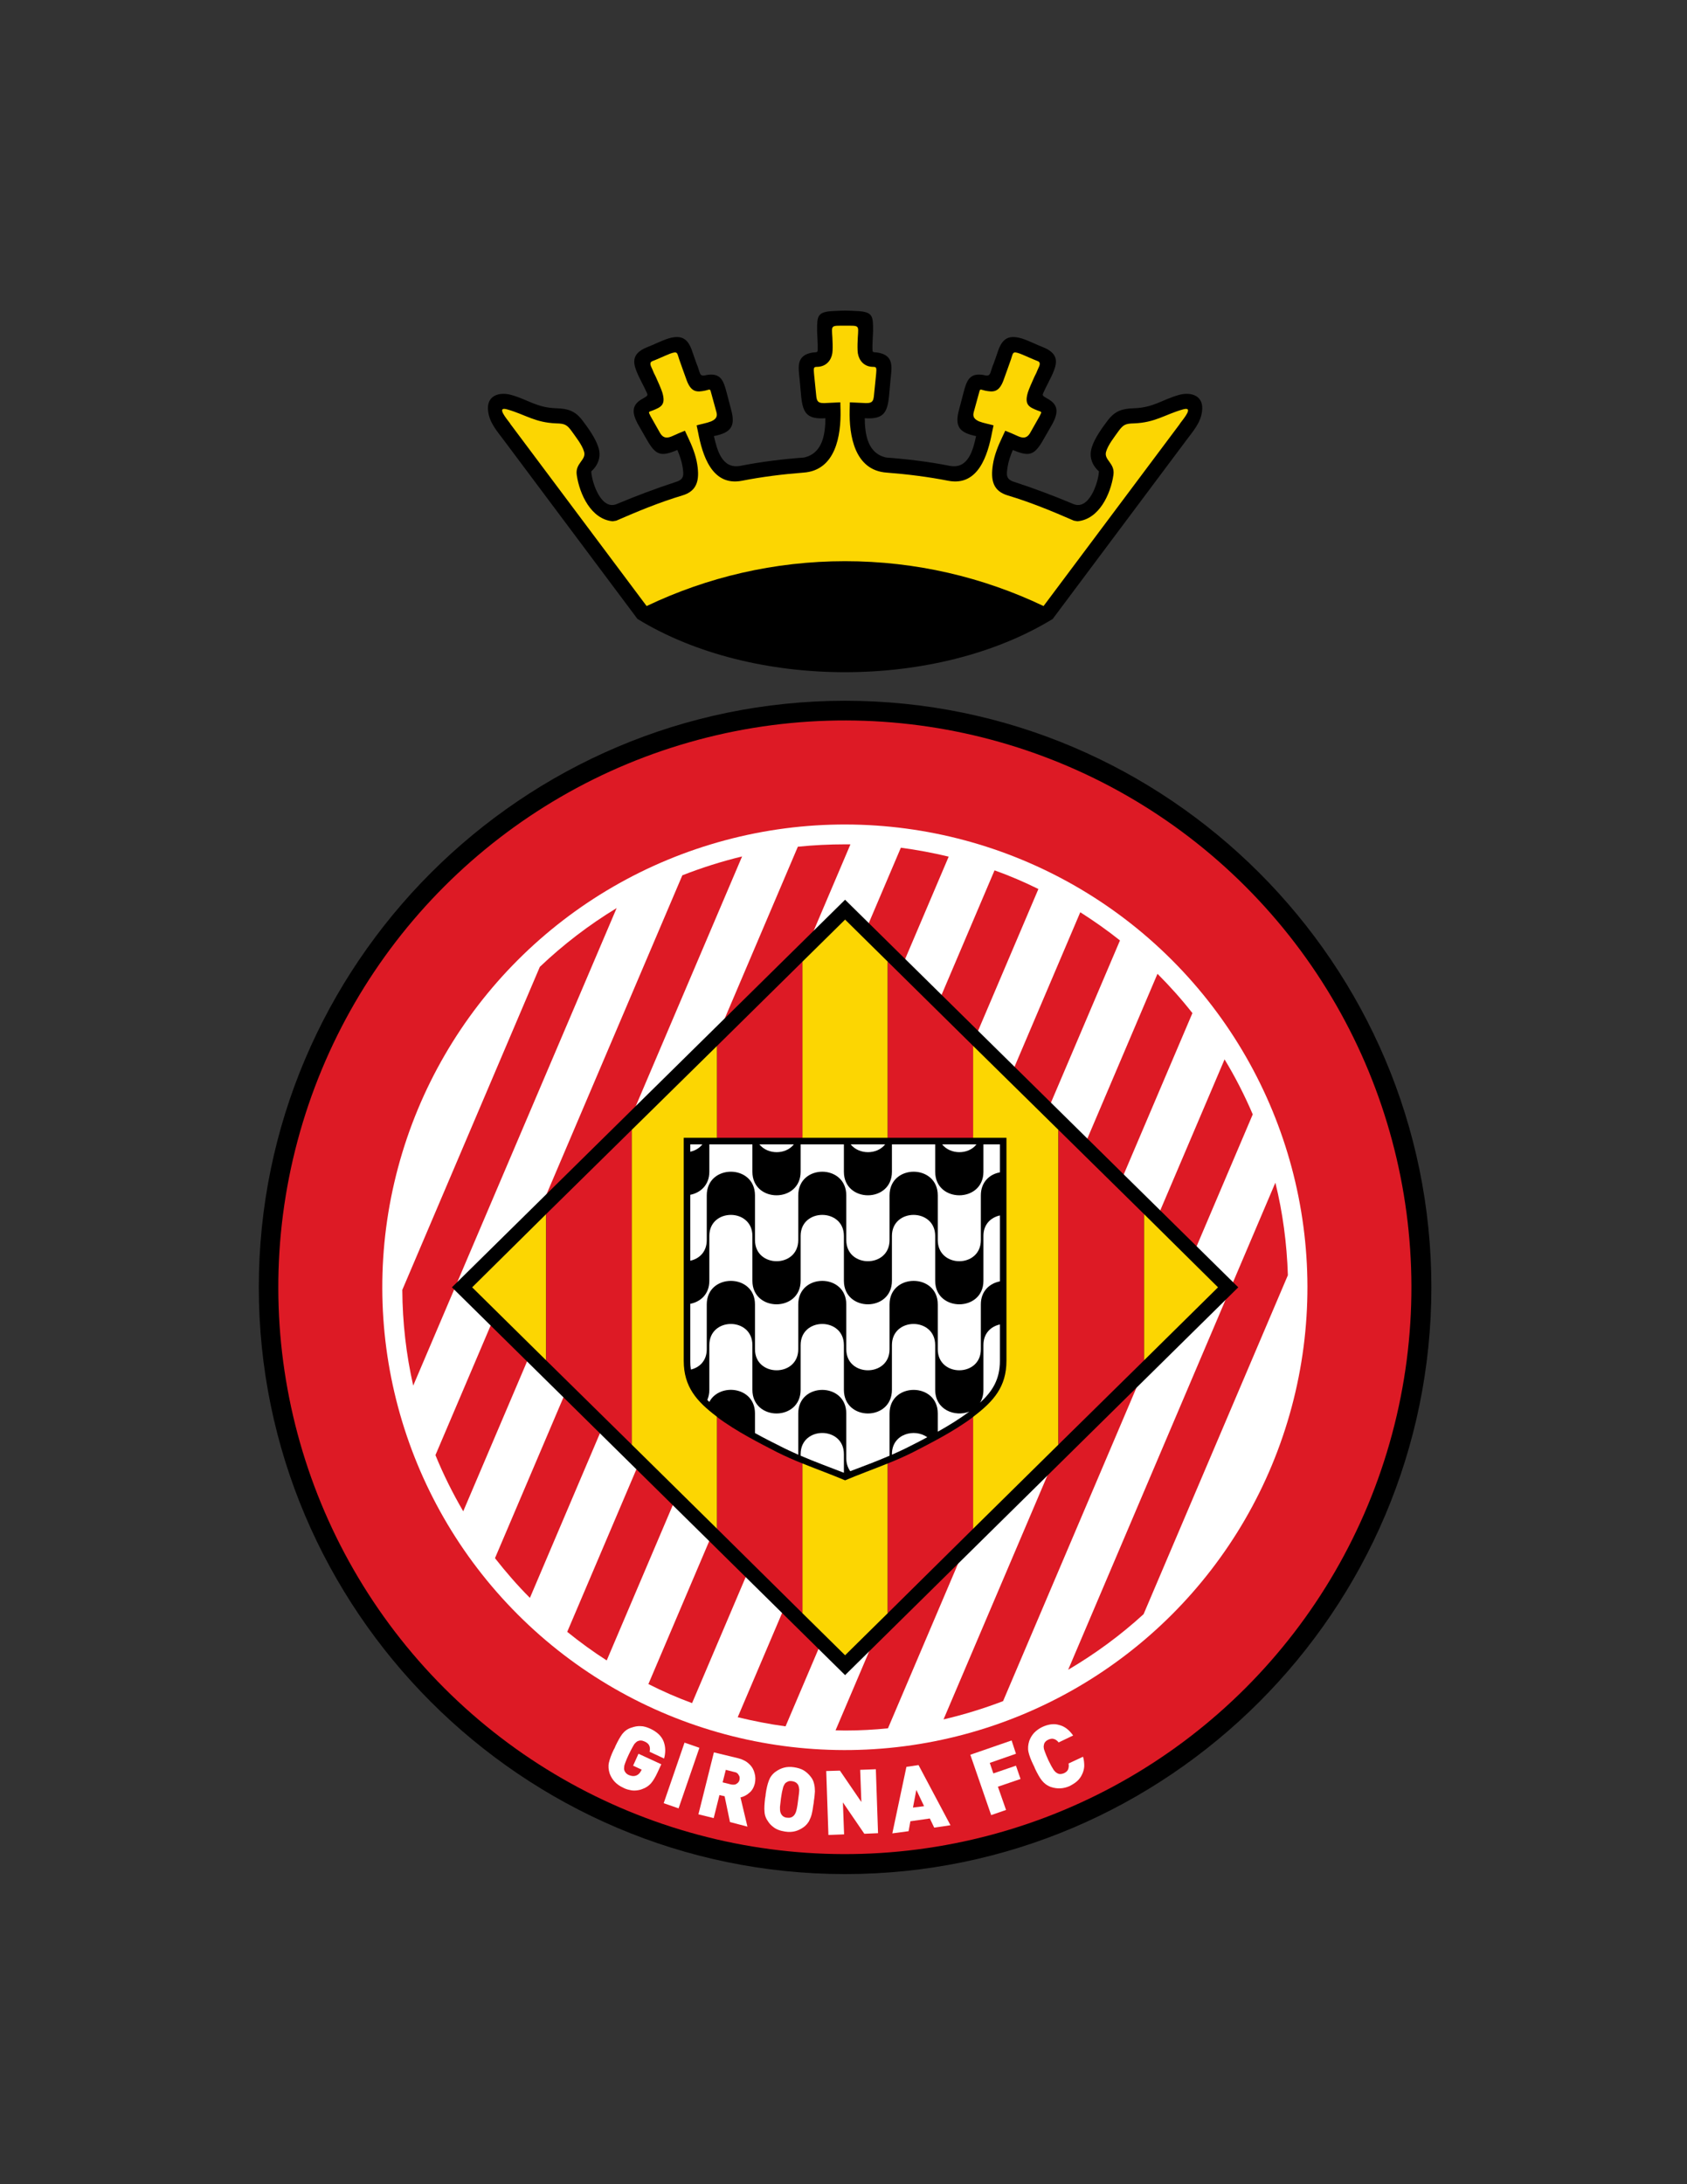 <?xml version="1.0" encoding="iso-8859-1"?>
<!-- Generator: Adobe Illustrator 24.0.1, SVG Export Plug-In . SVG Version: 6.00 Build 0)  -->
<svg version="1.1" id="Layer_1" xmlns="http://www.w3.org/2000/svg" xmlns:xlink="http://www.w3.org/1999/xlink" x="0px" y="0px"
	 viewBox="0 0 612 792" style="enable-background:new 0 0 612 792;" xml:space="preserve">
<rect x="0" y="0" width="612" height="792" fill="#333333" stroke="none"/>
<path d="M306.576,679.552c117.144,0,212.688-95.616,212.688-212.76S423.72,254.104,306.576,254.104
	c-117.144,0-212.688,95.544-212.688,212.688S189.432,679.552,306.576,679.552z"/>
<ellipse transform="matrix(0.707 -0.707 0.707 0.707 -240.278 353.502)" style="fill:#DD1A25;" cx="306.576" cy="466.792" rx="205.56" ry="205.56"/>
<path style="fill:#FFFFFF;" d="M238.536,642.688c-0.792,1.728-1.584,3.024-2.376,3.96c-0.864,0.936-1.8,1.584-3.024,2.016
	c-0.792,0.36-1.656,0.504-2.448,0.576c-0.792,0.072-1.584,0-2.376-0.216c-0.792-0.144-1.584-0.432-2.376-0.864
	c-2.304-1.08-3.888-2.736-4.752-5.04c-0.432-1.368-0.576-2.664-0.288-3.96c0.288-1.296,0.864-2.88,1.728-4.68l0.36-0.648l0.288-0.72
	c0.864-1.8,1.656-3.24,2.448-4.32c0.864-1.08,1.872-1.872,3.24-2.304c1.224-0.432,2.304-0.648,3.456-0.576
	c1.08,0,2.232,0.36,3.528,0.936c2.448,1.152,4.104,2.736,4.824,4.68c0.72,1.944,0.72,4.032,0.144,6.12l-5.256-2.448
	c0.216-0.936,0.144-1.656-0.144-2.304c-0.288-0.576-0.864-1.08-1.728-1.44c-0.936-0.432-1.728-0.432-2.52-0.072
	c-0.288,0.144-0.504,0.36-0.792,0.648c-0.288,0.216-0.576,0.72-0.936,1.368c-0.36,0.648-0.864,1.584-1.44,2.808
	c-0.576,1.224-1.008,2.232-1.224,2.88c-0.288,0.72-0.432,1.224-0.432,1.656c-0.072,0.36-0.072,0.72,0,1.008
	c0.216,0.792,0.72,1.44,1.656,1.872c1.008,0.432,1.872,0.504,2.664,0.216c0.792-0.288,1.44-0.936,1.872-1.872l0.144-0.288
	l-3.096-1.44l1.944-4.32l8.28,3.816L238.536,642.688z"/>
<polygon style="fill:#FFFFFF;" points="246.168,655.72 240.768,653.848 248.328,631.888 253.728,633.76 "/>
<path style="fill:#FFFFFF;" d="M271.152,662.344l-6.336-1.656l-1.944-9.36L261,650.896l-2.088,8.352l-5.544-1.368l5.616-22.464
	l8.928,2.16c1.584,0.432,2.88,1.08,3.888,2.088c1.008,0.936,1.656,2.088,1.944,3.312c0.36,1.224,0.36,2.52,0.072,3.816
	c-0.36,1.368-1.008,2.52-2.016,3.312c-0.936,0.864-2.016,1.368-3.168,1.656L271.152,662.344L271.152,662.344z M268.272,645.352
	c0.072-0.36,0.072-0.792,0-1.152c-0.144-0.36-0.36-0.72-0.648-1.08c-0.288-0.288-0.72-0.504-1.224-0.576l-3.096-0.792l-1.152,4.536
	l3.168,0.792c0.432,0.072,0.936,0.072,1.368,0c0.36-0.144,0.72-0.36,1.008-0.648C267.984,646.144,268.2,645.784,268.272,645.352z"/>
<path style="fill:#FFFFFF;" d="M295.2,653.704l-0.144,0.792c-0.144,1.296-0.36,2.376-0.576,3.312
	c-0.216,0.864-0.576,1.728-1.008,2.592c-0.504,0.792-1.08,1.512-1.872,2.088c-1.008,0.72-2.016,1.224-3.096,1.512
	s-2.304,0.36-3.672,0.144c-0.936-0.144-1.8-0.36-2.52-0.648c-0.72-0.288-1.368-0.648-1.944-1.152
	c-0.576-0.432-1.152-1.008-1.584-1.656c-0.864-1.152-1.368-2.376-1.44-3.744c-0.144-1.296,0-2.952,0.216-4.896l0.144-0.792
	l0.072-0.792c0.288-1.944,0.648-3.528,1.152-4.824c0.432-1.224,1.224-2.304,2.376-3.168c1.008-0.72,2.016-1.224,3.096-1.512
	c1.08-0.288,2.304-0.36,3.672-0.144c1.368,0.216,2.592,0.576,3.528,1.152c0.936,0.576,1.8,1.368,2.52,2.304
	c0.648,0.792,1.008,1.656,1.224,2.592c0.216,0.864,0.288,1.8,0.288,2.736c-0.072,0.936-0.144,2.088-0.36,3.312L295.2,653.704
	L295.2,653.704z M289.512,652.912c0.288-1.944,0.432-3.312,0.432-4.032c-0.072-0.72-0.216-1.296-0.432-1.728
	c-0.216-0.288-0.432-0.576-0.864-0.864c-0.36-0.216-0.792-0.36-1.296-0.432c-0.504-0.072-0.936-0.072-1.368,0.072
	c-0.36,0.144-0.72,0.36-1.008,0.576c-0.216,0.216-0.432,0.504-0.576,0.864c-0.216,0.36-0.36,0.864-0.504,1.584
	c-0.216,0.72-0.36,1.728-0.576,3.096c-0.144,1.368-0.288,2.376-0.36,3.096c0,0.792,0,1.296,0.072,1.656
	c0.072,0.36,0.216,0.72,0.36,1.008c0.432,0.72,1.152,1.224,2.088,1.296c1.008,0.144,1.8-0.072,2.448-0.72
	c0.36-0.36,0.648-0.864,0.864-1.512C289.008,656.224,289.296,654.856,289.512,652.912z"/>
<polygon style="fill:#FFFFFF;" points="318.528,664.72 313.56,664.936 305.784,653.56 306.216,665.152 300.528,665.368 
	299.736,642.184 304.704,642.04 312.48,653.416 312.048,641.752 317.736,641.536 "/>
<path style="fill:#FFFFFF;" d="M344.808,661.84l-5.904,0.864l-1.584-3.312l-7.056,1.008l-0.648,3.6l-5.904,0.792l5.112-24.12
	l4.392-0.648L344.808,661.84L344.808,661.84z M335.232,654.928l-2.808-5.904l-1.224,6.408L335.232,654.928z"/>
<polygon style="fill:#FFFFFF;" points="368.568,635.92 359.064,639.232 360.36,643.048 368.568,640.24 370.224,645.064 
	362.016,647.872 364.968,656.296 359.568,658.168 352.008,636.28 366.984,631.096 "/>
<path style="fill:#FFFFFF;" d="M392.904,637c0.36,1.224,0.432,2.376,0.432,3.456c-0.072,1.08-0.36,2.088-0.792,2.952
	c-0.432,0.936-1.008,1.728-1.8,2.448c-0.72,0.648-1.656,1.224-2.592,1.728c-2.376,1.08-4.68,1.152-6.984,0.36
	c-1.368-0.504-2.376-1.296-3.24-2.376c-0.792-1.008-1.584-2.448-2.448-4.248l-0.288-0.72l-0.36-0.72
	c-0.864-1.8-1.44-3.312-1.728-4.608c-0.288-1.296-0.144-2.664,0.288-4.032c0.432-1.152,1.008-2.088,1.8-2.952
	c0.792-0.792,1.728-1.512,2.952-2.088c1.08-0.504,2.088-0.792,3.096-0.936c1.008-0.144,2.016-0.072,2.952,0.216
	c0.936,0.216,1.872,0.648,2.736,1.296c0.864,0.648,1.656,1.512,2.376,2.52l-5.256,2.52c-0.504-0.648-1.008-1.008-1.656-1.224
	c-0.576-0.216-1.296-0.144-2.088,0.216c-0.432,0.216-0.792,0.432-1.08,0.792c-0.288,0.288-0.432,0.648-0.504,1.008
	c-0.072,0.36-0.144,0.648-0.072,1.08c0,0.36,0.144,0.864,0.432,1.584c0.216,0.648,0.648,1.656,1.224,2.952
	c0.792,1.656,1.44,2.808,1.872,3.456c0.432,0.648,0.936,1.08,1.368,1.296c0.72,0.432,1.584,0.36,2.448,0
	c0.792-0.36,1.296-0.864,1.512-1.44c0.216-0.648,0.288-1.296,0.144-2.088L392.904,637z"/>
<path d="M381.888,224.44l48.528-64.872c2.304-3.096,5.04-6.12,5.616-10.152c0.936-5.904-3.816-7.488-8.424-6.192
	c-6.264,1.8-9.144,4.608-16.416,4.824c-4.104,0.144-6.624,0.936-9.216,4.248c-2.088,2.736-4.896,6.624-5.904,9.936
	c-1.08,3.384,0.072,6.408,2.592,8.712c-0.216,4.032-3.6,14.256-9.288,11.808c-7.056-2.952-14.112-5.616-21.384-7.992
	c-3.024-0.936-2.952-2.376-2.448-5.544c0.288-1.872,1.008-3.96,1.872-6.048c5.904,2.448,7.776,2.088,11.088-3.744l3.384-5.904
	c2.016-3.888,2.232-6.84-2.088-9.072c-1.44-0.864-1.728-1.008-1.368-1.872c1.224-2.808,2.88-5.472,3.96-8.352
	c1.224-3.24,1.224-6.192-3.888-8.28c-2.664-1.008-5.184-2.376-7.92-3.24c-5.4-1.584-7.344,0.72-8.856,5.544
	c-0.36,1.008-0.792,2.376-1.296,3.672c-1.368,3.096-0.792,4.824-3.384,4.104c-5.472-1.08-6.408,2.232-7.488,6.264l-1.584,6.048
	c-1.8,6.336,0.072,8.568,6.12,9.792c-1.08,4.968-2.808,12.024-9.504,10.8c-7.632-1.512-15.408-2.448-23.112-3.024
	c-6.768-1.512-7.704-8.424-7.776-14.256c6.624,0.432,8.136-1.8,8.784-7.704l0.576-6.336c0.432-4.32,1.44-8.856-4.824-9.792
	c-1.08-0.144-1.728,0.144-1.728-0.936c-0.072-2.232,0.144-4.536,0.216-6.768v-0.072c0-5.4,0.072-7.056-6.192-7.272
	c-1.296-0.072-2.664-0.144-3.96-0.144c-1.296,0-2.664,0.072-3.96,0.144c-6.264,0.216-6.192,1.872-6.192,7.272v0.072
	c0.072,2.232,0.288,4.536,0.216,6.768c0,1.08-0.648,0.792-1.728,0.936c-6.264,0.936-5.256,5.472-4.824,9.792l0.576,6.336
	c0.648,5.904,2.16,8.136,8.784,7.704c-0.072,5.832-1.008,12.744-7.776,14.256c-7.704,0.576-15.48,1.512-23.112,3.024
	c-6.696,1.224-8.424-5.832-9.576-10.8c6.12-1.224,7.992-3.456,6.192-9.792l-1.584-6.048c-1.08-4.032-2.016-7.344-7.488-6.264
	c-2.592,0.72-2.016-1.008-3.384-4.104c-0.504-1.296-0.936-2.664-1.296-3.672c-1.512-4.824-3.456-7.128-8.856-5.544
	c-2.736,0.864-5.256,2.232-7.92,3.24c-5.112,2.088-5.112,5.04-3.888,8.28c1.08,2.88,2.736,5.544,3.96,8.352
	c0.36,0.864,0.072,1.008-1.368,1.872c-4.32,2.232-4.104,5.184-2.088,9.072l3.384,5.904c3.312,5.832,5.184,6.192,11.088,3.744
	c0.864,2.088,1.584,4.176,1.872,6.048c0.504,3.168,0.576,4.608-2.448,5.544c-7.272,2.376-14.328,5.04-21.384,7.992
	c-5.688,2.448-9.072-7.776-9.288-11.808c2.52-2.304,3.672-5.328,2.592-8.712c-1.008-3.312-3.816-7.2-5.904-9.936
	c-2.592-3.312-5.112-4.104-9.216-4.248c-7.272-0.216-10.152-3.024-16.416-4.824c-4.608-1.296-9.36,0.288-8.424,6.192
	c0.576,4.032,3.312,7.056,5.616,10.152l48.528,64.872C273.384,250.216,339.84,250.144,381.888,224.44z"/>
<path style="fill:#FCD602;" d="M427.896,153.88C428.184,153.448,428.76,152.728,427.896,153.88L427.896,153.88z"/>
<path style="fill:#FCD602;" d="M427.896,153.88C427.536,154.312,427.68,154.168,427.896,153.88L427.896,153.88z"/>
<path style="fill:#FCD602;" d="M185.256,153.88C184.968,153.448,184.392,152.728,185.256,153.88L185.256,153.88z"/>
<path style="fill:#FCD602;" d="M185.256,153.88C185.616,154.312,185.472,154.168,185.256,153.88L185.256,153.88z"/>
<path style="fill:#FCD602;" d="M306.576,118.096c5.256,0,4.896-0.288,4.608,4.32c-0.072,1.512-0.144,3.096-0.072,4.68
	c0.072,2.664,1.512,5.112,4.176,5.76c1.944,0.504,2.88-0.576,2.592,2.16l0,0l-0.072,0.864l-0.72,7.128
	c-0.216,2.736-0.648,3.384-4.176,3.096c-1.512-0.072-3.096-0.144-4.608-0.216l-0.072,2.808c-0.216,9.144,1.728,21.888,13.464,22.68
	c7.488,0.576,14.976,1.512,22.32,2.952c10.872,2.088,14.328-9.288,15.912-17.712l0.504-2.376c-1.44-0.432-3.6-0.792-5.256-1.44
	c-1.44-0.648-2.448-1.512-1.944-3.312l1.8-6.552l0,0c0.576-2.232,0.36-1.728,2.304-1.296c2.88,0.576,4.968,0.72,6.624-3.528
	c0.432-1.152,1.008-2.808,1.584-4.392c0.432-1.224,0.864-2.448,1.224-3.456c0.792-2.376,0.504-3.024,3.312-2.016
	c2.16,0.864,4.248,1.872,6.48,2.736c1.296,0.576,0.288,2.088-0.072,2.952c-0.288,0.792-0.72,1.728-1.224,2.664
	c-0.936,2.088-1.944,4.32-2.376,5.688c-1.368,4.536,0.504,5.328,3.312,6.48c1.872,0.72,1.8,0.36,0.935,2.16l-3.384,5.976
	c-1.296,2.304-2.952,1.944-4.68,1.152c-1.44-0.648-2.88-1.296-4.392-1.872l-1.08,2.304c-1.584,3.312-2.88,6.624-3.384,9.864
	c-0.936,5.832,0.072,9.72,5.4,11.304c8.208,2.448,16.2,5.76,23.976,9.144l1.296,0.216c7.848-0.72,12.024-9.864,13.032-16.776
	c0.648-4.32-3.528-5.4-2.664-8.424c0.72-2.52,2.952-5.256,4.464-7.416c1.728-2.376,2.52-2.808,5.616-2.88
	c7.776-0.288,11.16-3.168,17.712-5.04c4.32-1.296,0.288,3.384-0.936,5.04c-0.072,0.144-0.144,0.288-0.216,0.36l0,0l-49.32,65.88
	c-21.888-10.44-46.296-16.271-72-16.271c-25.704,0-50.112,5.831-72,16.271l-49.32-65.88l0,0c-0.072-0.072-0.144-0.216-0.216-0.36
	c-1.224-1.656-5.256-6.336-0.936-5.04c6.552,1.872,9.936,4.752,17.712,5.04c3.096,0.072,3.888,0.504,5.616,2.88
	c1.512,2.16,3.744,4.896,4.464,7.416c0.864,3.024-3.312,4.104-2.664,8.424c1.008,6.912,5.184,16.056,13.032,16.776l1.296-0.216
	c7.776-3.384,15.768-6.696,23.976-9.144c5.328-1.584,6.336-5.472,5.4-11.304c-0.504-3.24-1.8-6.552-3.384-9.864l-1.08-2.304
	c-1.512,0.576-2.952,1.224-4.392,1.872c-1.728,0.792-3.384,1.152-4.68-1.152l-3.384-5.976c-0.864-1.8-0.936-1.44,0.936-2.16
	c2.808-1.152,4.68-1.944,3.312-6.48c-0.432-1.368-1.44-3.6-2.376-5.688c-0.504-0.936-0.936-1.872-1.224-2.664
	c-0.36-0.864-1.368-2.376-0.072-2.952c2.232-0.864,4.32-1.872,6.48-2.736c2.808-1.008,2.52-0.36,3.312,2.016
	c0.36,1.008,0.792,2.232,1.224,3.456c0.576,1.584,1.152,3.24,1.584,4.392c1.656,4.248,3.744,4.104,6.624,3.528
	c1.944-0.432,1.728-0.936,2.304,1.296l0,0l1.8,6.552c0.504,1.8-0.504,2.664-1.944,3.312c-1.656,0.648-3.816,1.008-5.256,1.44
	l0.504,2.376c1.584,8.424,5.04,19.8,15.912,17.712c7.344-1.44,14.832-2.376,22.32-2.952c11.736-0.792,13.68-13.536,13.464-22.68
	l-0.072-2.808c-1.512,0.072-3.096,0.144-4.608,0.216c-3.528,0.288-3.96-0.36-4.176-3.096l-0.72-7.128l-0.072-0.864l0,0
	c-0.288-2.736,0.648-1.656,2.52-2.16c2.736-0.648,4.176-3.096,4.248-5.76c0.072-1.584,0-3.168-0.072-4.68
	C301.68,117.808,301.32,118.096,306.576,118.096z"/>
<ellipse transform="matrix(0.707 -0.707 0.707 0.707 -240.278 353.502)" style="fill:#FFFFFF;" cx="306.576" cy="466.792" rx="167.832" ry="167.832"/>
<path style="fill:#DD1A25;" d="M149.904,502.432c-2.52-11.16-3.888-22.752-3.96-34.704l49.896-117.144
	c8.496-8.064,17.784-15.192,27.864-21.312L149.904,502.432z"/>
<path style="fill:#DD1A25;" d="M168.048,548.008c-3.816-6.552-7.2-13.32-10.08-20.376l89.568-210.24
	c6.984-2.736,14.256-5.04,21.672-6.84L168.048,548.008z"/>
<path style="fill:#DD1A25;" d="M462.672,428.848c2.664,10.8,4.176,22.032,4.536,33.552l-52.344,122.904
	c-8.352,7.632-17.568,14.4-27.36,20.16L462.672,428.848z"/>
<path style="fill:#DD1A25;" d="M444.24,384.136c3.888,6.408,7.272,13.032,10.224,19.944l-90.576,212.76
	c-6.984,2.664-14.184,4.896-21.6,6.624L444.24,384.136z"/>
<path style="fill:#DD1A25;" d="M419.904,353.104c4.536,4.536,8.784,9.288,12.672,14.256L322.128,626.704
	c-5.112,0.504-10.296,0.792-15.552,0.792c-1.152,0-2.304-0.072-3.456-0.072L419.904,353.104z"/>
<path style="fill:#DD1A25;" d="M391.896,330.784c4.968,3.168,9.792,6.552,14.4,10.224l-121.32,284.976
	c-5.904-0.792-11.664-1.944-17.352-3.312L391.896,330.784z"/>
<path style="fill:#DD1A25;" d="M360.792,315.592c5.472,1.944,10.8,4.248,15.912,6.768l-125.64,295.2
	c-5.472-2.016-10.728-4.32-15.84-6.912L360.792,315.592z"/>
<path style="fill:#DD1A25;" d="M326.808,307.384c5.904,0.792,11.664,1.872,17.352,3.24L220.104,602.08
	c-4.968-3.168-9.792-6.696-14.328-10.368L326.808,307.384z"/>
<path style="fill:#DD1A25;" d="M306.576,306.16c0.648,0,1.296,0,1.944,0L192.24,579.4c-4.536-4.536-8.712-9.36-12.672-14.4
	L289.44,307.024C295.128,306.448,300.816,306.16,306.576,306.16z"/>
<polygon points="163.944,466.792 306.576,326.248 449.208,466.792 306.576,607.408 "/>
<path style="fill:#FFFFFF;" d="M341.784,414.952h12.456C351.288,418.768,344.736,418.696,341.784,414.952z"/>
<path style="fill:#FFFFFF;" d="M308.592,414.952h12.528C318.096,418.768,311.616,418.696,308.592,414.952z"/>
<path style="fill:#FFFFFF;" d="M275.472,414.952H288C284.976,418.768,278.496,418.696,275.472,414.952z"/>
<path style="fill:#FFFFFF;" d="M250.416,417.616v-2.664h4.392C253.728,416.32,252.144,417.256,250.416,417.616z"/>
<path style="fill:#FFFFFF;" d="M306.144,534.04c-5.184-2.016-10.512-3.96-15.696-6.192v-0.576c0-10.224,15.696-10.224,15.696,0
	V534.04z"/>
<path style="fill:#FFFFFF;" d="M336.384,521.152c-2.232,1.224-4.32,2.232-6.264,3.24c-2.088,1.08-4.32,2.088-6.552,3.096v-0.216
	C323.568,519.856,331.848,517.84,336.384,521.152z"/>
<path style="fill:#FFFFFF;" d="M351.648,511.864c-3.6,2.664-7.56,5.112-11.448,7.272v-3.24v-3.384c0-11.376-17.496-11.376-17.496,0
	v3.384v11.952c-4.68,2.016-9.504,3.816-14.256,5.616c-0.864-1.224-1.44-2.736-1.44-4.68v-12.888v-3.384
	c0-11.376-17.424-11.376-17.424,0v3.384v11.592c-2.232-1.008-4.464-2.016-6.552-3.096c-2.736-1.368-5.904-2.952-9.144-4.752v-3.744
	v-3.384c0-9.792-12.888-11.16-16.56-4.176c-0.216-0.216-0.504-0.432-0.72-0.72c0.432-1.08,0.72-2.232,0.72-3.672v-3.312v-12.888
	c0-10.224,15.624-10.224,15.624,0v12.888v3.312c0,11.448,17.496,11.448,17.496,0v-3.312v-12.888c0-10.224,15.696-10.224,15.696,0
	v12.888v3.312c0,11.448,17.424,11.448,17.424,0v-3.312v-12.888c0-10.224,15.696-10.224,15.696,0v12.888v3.312
	C339.264,511.288,346.464,513.88,351.648,511.864z"/>
<path style="fill:#FFFFFF;" d="M362.736,480.256v13.248c0,6.768-2.808,11.088-7.2,15.12c0.792-1.296,1.224-2.808,1.224-4.68v-3.312
	v-12.888C356.76,483.424,359.496,480.976,362.736,480.256z"/>
<path style="fill:#FFFFFF;" d="M362.736,440.728v23.904c-3.672,0.72-6.912,3.456-6.912,8.352v3.384v12.888
	c0,10.152-15.624,10.152-15.624,0v-12.888v-3.384c0-11.376-17.496-11.376-17.496,0v3.384v12.888c0,10.152-15.696,10.152-15.696,0
	v-12.888v-3.384c0-11.376-17.424-11.376-17.424,0v3.384v12.888c0,10.152-15.696,10.152-15.696,0v-12.888v-3.384
	c0-11.376-17.496-11.376-17.496,0v3.384v12.888c0,4.176-2.664,6.624-5.76,7.344c-0.144-0.936-0.216-2.016-0.216-3.096v-20.736
	c3.672-0.72,6.912-3.456,6.912-8.352v-3.384v-12.888c0-10.152,15.624-10.152,15.624,0v12.888v3.384c0,11.376,17.496,11.376,17.496,0
	v-3.384v-12.888c0-10.152,15.696-10.152,15.696,0v12.888v3.384c0,11.376,17.424,11.376,17.424,0v-3.384v-12.888
	c0-10.152,15.696-10.152,15.696,0v12.888v3.384c0,11.376,17.496,11.376,17.496,0v-3.384v-12.888
	C356.76,443.896,359.496,441.448,362.736,440.728z"/>
<path style="fill:#FFFFFF;" d="M362.736,414.952v10.152c-3.672,0.648-6.912,3.456-6.912,8.352v3.312v12.888
	c0,10.224-15.624,10.224-15.624,0v-12.888v-3.312c0-11.448-17.496-11.448-17.496,0v3.312v12.888c0,10.224-15.696,10.224-15.696,0
	v-12.888v-3.312c0-11.448-17.424-11.448-17.424,0v3.312v12.888c0,10.224-15.696,10.224-15.696,0v-12.888v-3.312
	c0-11.448-17.496-11.448-17.496,0v3.312v12.888c0,4.32-2.736,6.768-5.976,7.488V433.24c3.672-0.72,6.912-3.528,6.912-8.352v-3.384
	v-6.552h15.624v6.552v3.384c0,11.376,17.496,11.376,17.496,0v-3.384v-6.552h15.696v6.552v3.384c0,11.376,17.424,11.376,17.424,0
	v-3.384v-6.552h15.696v6.552v3.384c0,11.376,17.496,11.376,17.496,0v-3.384v-6.552H362.736z"/>
<polygon style="fill:#FCD602;" points="415.008,440.224 441.864,466.792 415.008,493.288 "/>
<path style="fill:#FCD602;" d="M353.016,379.24l30.96,30.456v114.12l-30.96,30.528v-40.536c0.072-0.072,0.144-0.144,0.216-0.216
	c7.2-5.472,11.88-10.727,11.88-20.16v-80.856h-12.096V379.24z"/>
<path style="fill:#FCD602;" d="M322.056,530.656v54.288l-15.48,15.264l-15.48-15.264v-54.288c5.184,2.088,10.368,3.96,15.48,6.12
	C311.688,534.616,316.872,532.744,322.056,530.656z"/>
<polygon style="fill:#FCD602;" points="291.096,348.712 306.576,333.448 322.056,348.712 322.056,412.576 291.096,412.576 "/>
<path style="fill:#FCD602;" d="M229.176,409.696l30.96-30.456v33.336H248.04v80.856c0,9.432,4.68,14.688,11.88,20.16
	c0.072,0.072,0.144,0.144,0.216,0.216v40.536l-30.96-30.528V409.696z"/>
<polygon style="fill:#FCD602;" points="171.288,466.792 198.144,440.224 198.144,493.288 "/>
<polygon style="fill:#DD1A25;" points="383.976,409.696 415.008,440.224 415.008,493.288 383.976,523.816 "/>
<path style="fill:#DD1A25;" d="M353.016,513.808v40.536l-30.96,30.6v-54.288c3.096-1.224,6.192-2.592,9.216-4.104
	C337.392,523.384,346.032,519.064,353.016,513.808z"/>
<polygon style="fill:#DD1A25;" points="322.056,348.712 353.016,379.24 353.016,412.576 322.056,412.576 "/>
<path style="fill:#DD1A25;" d="M291.096,530.656v54.288l-30.961-30.6v-40.536c6.984,5.256,15.624,9.576,21.744,12.744
	C284.904,528.064,288,529.432,291.096,530.656z"/>
<polygon style="fill:#DD1A25;" points="260.136,379.24 291.096,348.712 291.096,412.576 260.136,412.576 "/>
<polygon style="fill:#DD1A25;" points="198.144,440.224 229.176,409.696 229.176,523.816 198.144,493.288 "/>
</svg>
